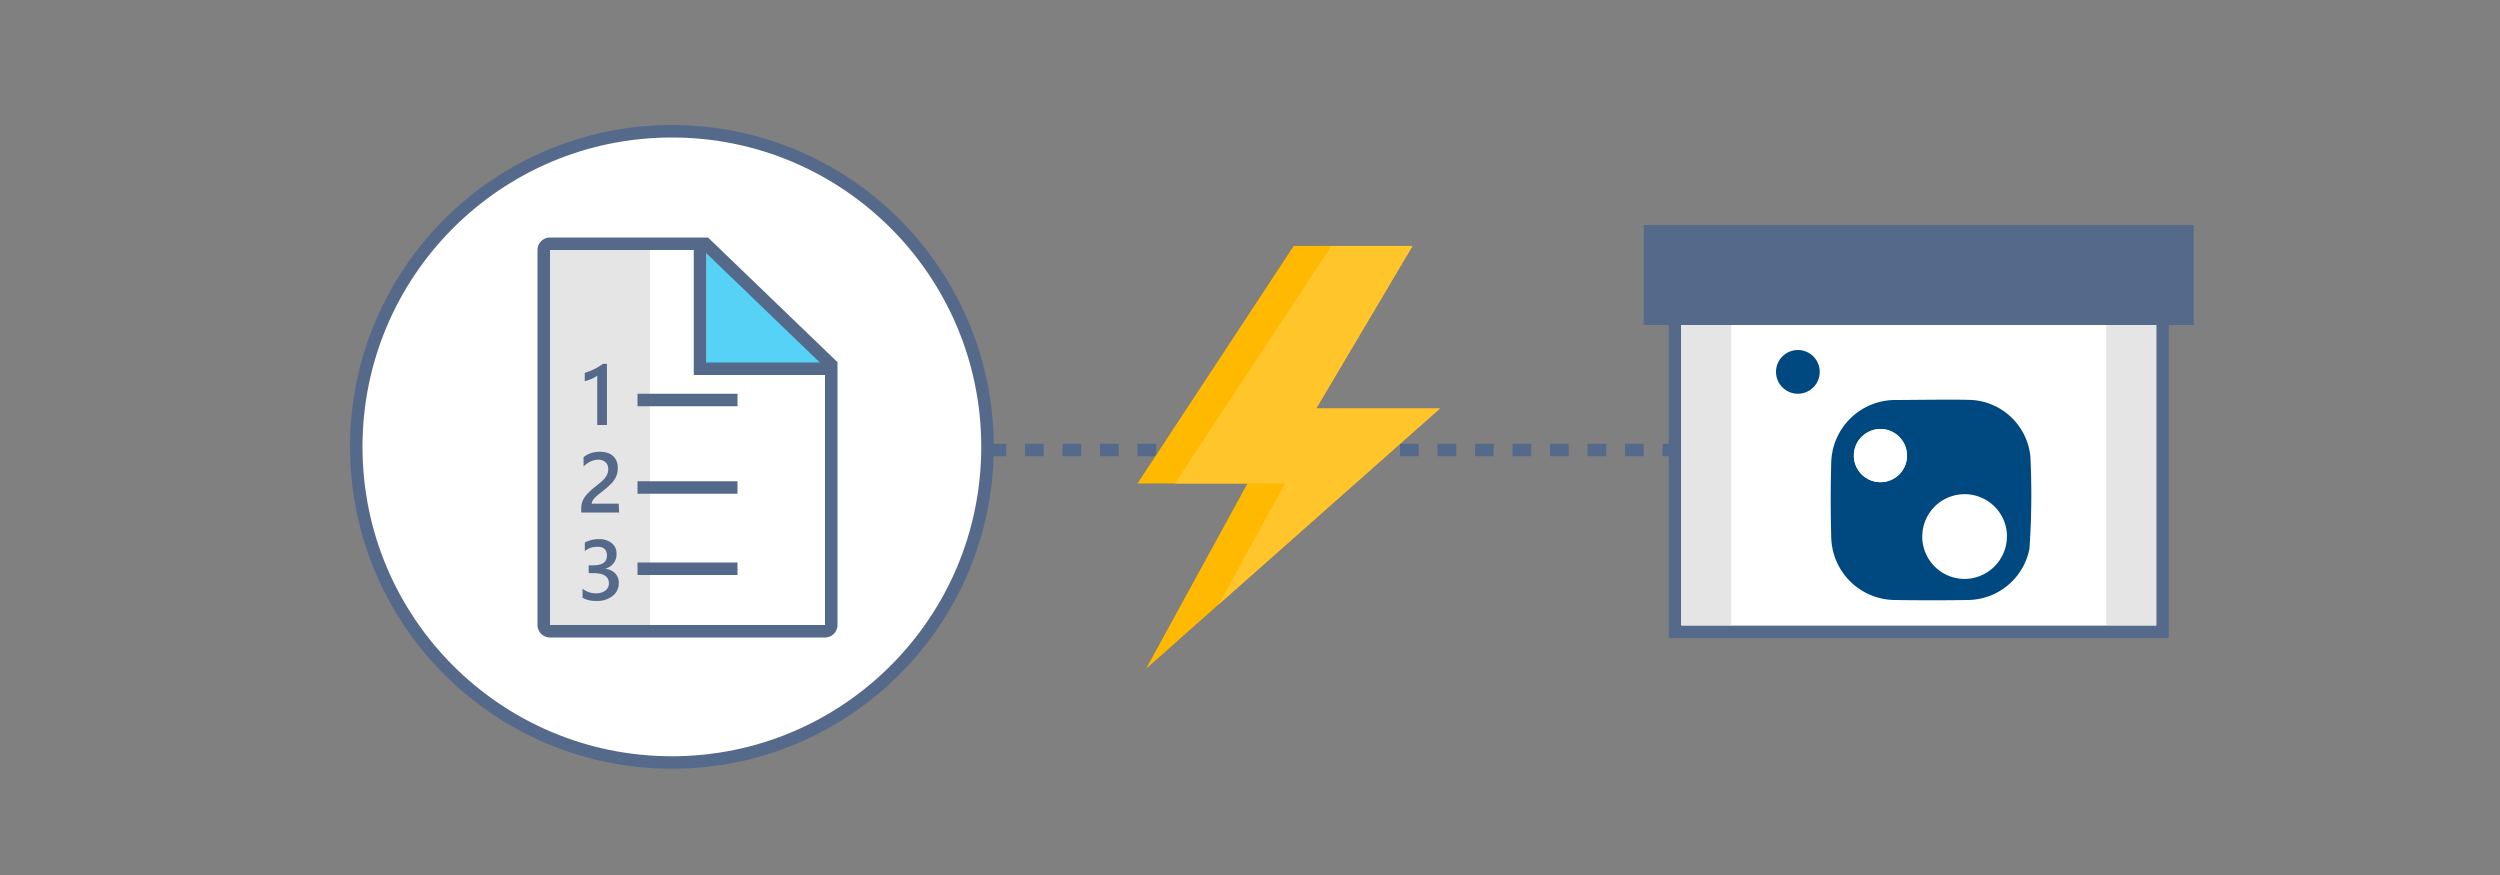 <svg xmlns="http://www.w3.org/2000/svg" viewBox="0 0 400 140">
  <rect x="0" y="0" width="400" height="140" fill="#808080" stroke="none"/>
  <defs>
    <style>
      .cls-1, .cls-8 {
        fill: none;
      }

      .cls-1, .cls-2, .cls-8 {
        stroke: #556a8a;
        stroke-miterlimit: 10;
        stroke-width: 2px;
      }

      .cls-1 {
        stroke-dasharray: 3 3;
      }

      .cls-10, .cls-2 {
        fill: #fff;
      }

      .cls-3 {
        fill: #e5e5e5;
      }

      .cls-4 {
        fill: #556a8a;
      }

      .cls-5 {
        fill: #ffb900;
      }

      .cls-6 {
        fill: #ffc52b;
      }

      .cls-7 {
        fill: #55d2f6;
      }

      .cls-9 {
        fill: #004880;
      }
    </style>
  </defs>
  <title>nuget-get-started-quickstarts</title>
  <g id="ICONS">
    <g>
      <line class="cls-1" x1="158" y1="72" x2="271" y2="72"/>
      <rect class="cls-2" x="268" y="40.1" width="78" height="61"/>
      <rect class="cls-3" x="269" y="48" width="8" height="52"/>
      <rect class="cls-3" x="337" y="48" width="8" height="52"/>
      <rect class="cls-4" x="263" y="36" width="88" height="16"/>
    </g>
    <circle class="cls-2" cx="107.5" cy="71.5" r="50.5"/>
    <g>
      <path class="cls-5" d="M210.6,65.35l15.4-26H207l-25,38h17.6L183.37,107,195,96.69,230.4,65.35Z"/>
      <path class="cls-6" d="M230.4,65.35H210.6l15.4-26H213l-25,38h17.6L195,96.69Z"/>
    </g>
    <g>
      <polygon class="cls-7" points="134 58.5 113 58.5 113 38.5 134 58.5"/>
      <path class="cls-8" d="M112.88,39H88a1,1,0,0,0-1,1V100a1,1,0,0,0,1,1H132a1,1,0,0,0,1-1V58.37Z"/>
      <rect class="cls-3" x="88" y="40" width="16" height="60"/>
      <polyline class="cls-8" points="112 39 112 59 133 59"/>
      <line class="cls-8" x1="102" y1="64" x2="118" y2="64"/>
      <line class="cls-8" x1="102" y1="78" x2="118" y2="78"/>
      <line class="cls-8" x1="102" y1="91" x2="118" y2="91"/>
    </g>
    <path class="cls-4" d="M97.11,58.21V68H95.56V60.11a4.94,4.94,0,0,1-.9.51,7.53,7.53,0,0,1-1.1.37V59.67l.75-.27q.36-.14.71-.31t.71-.39q.36-.21.74-.49Z"/>
    <path class="cls-4" d="M99.06,82H93v-.74a2.77,2.77,0,0,1,.13-.85,3.41,3.41,0,0,1,.34-.75A4.19,4.19,0,0,1,94,79q.29-.31.61-.6t.67-.56l.67-.54q.31-.26.56-.51a3.43,3.43,0,0,0,.43-.52,2.34,2.34,0,0,0,.28-.56,2,2,0,0,0,.1-.64,1.73,1.73,0,0,0-.12-.66,1.29,1.29,0,0,0-.33-.47,1.41,1.41,0,0,0-.5-.29,2,2,0,0,0-.63-.1,2.89,2.89,0,0,0-1.2.27,4.09,4.09,0,0,0-1.17.82V73.14a4.82,4.82,0,0,1,.59-.38,4,4,0,0,1,.62-.27,3.86,3.86,0,0,1,.67-.16,5.06,5.06,0,0,1,.75-.05,3.82,3.82,0,0,1,1.17.17,2.51,2.51,0,0,1,.9.5,2.2,2.2,0,0,1,.58.82,3,3,0,0,1,.2,1.13,3.53,3.53,0,0,1-.14,1,3.38,3.38,0,0,1-.41.86,4.48,4.48,0,0,1-.64.76c-.25.24-.53.49-.83.74l-.77.61q-.38.3-.69.58a3.29,3.29,0,0,0-.5.57,1,1,0,0,0-.19.57v0h4.32Z"/>
    <path class="cls-4" d="M93.21,95.65V94.19a3.31,3.31,0,0,0,2.11.74,2.46,2.46,0,0,0,1.53-.43,1.4,1.4,0,0,0,.57-1.17q0-1.63-2.49-1.63h-.74V90.45h.71q2.21,0,2.21-1.54T95.38,87.5a2.82,2.82,0,0,0-1.81.69V86.81a4.63,4.63,0,0,1,2.3-.55,3.09,3.09,0,0,1,2,.64,2,2,0,0,1,.77,1.64A2.34,2.34,0,0,1,96.77,91v0a2.52,2.52,0,0,1,1.64.72,2.16,2.16,0,0,1,.6,1.56,2.55,2.55,0,0,1-1,2.08,3.9,3.9,0,0,1-2.55.79A4.35,4.35,0,0,1,93.21,95.65Z"/>
    <g>
      <g>
        <path class="cls-9" d="M315.56,64a10.07,10.07,0,0,1,9.3,9,125.2,125.2,0,0,1-.15,14.81A10.15,10.15,0,0,1,314.93,96q-5.87.09-11.74,0A10.26,10.26,0,0,1,293,86q-.17-6,0-12.06A10.26,10.26,0,0,1,303.42,64C305.28,64,313.38,63.88,315.56,64Zm5.56,21.85a6.78,6.78,0,1,0-6.82,6.78A6.82,6.82,0,0,0,321.11,85.85Zm-20.22-17.2a4.25,4.25,0,1,0,4.23,4.29A4.27,4.27,0,0,0,300.89,68.64Z"/>
        <path class="cls-10" d="M320.83,85.84a6.5,6.5,0,1,1-6.5-6.51A6.52,6.52,0,0,1,320.83,85.84Z"/>
        <path class="cls-10" d="M300.89,68.64a4.25,4.25,0,1,1-4.28,4.24A4.26,4.26,0,0,1,300.89,68.64Z"/>
      </g>
      <circle class="cls-9" cx="287.66" cy="59.5" r="3.5"/>
    </g>
  </g>
</svg>
